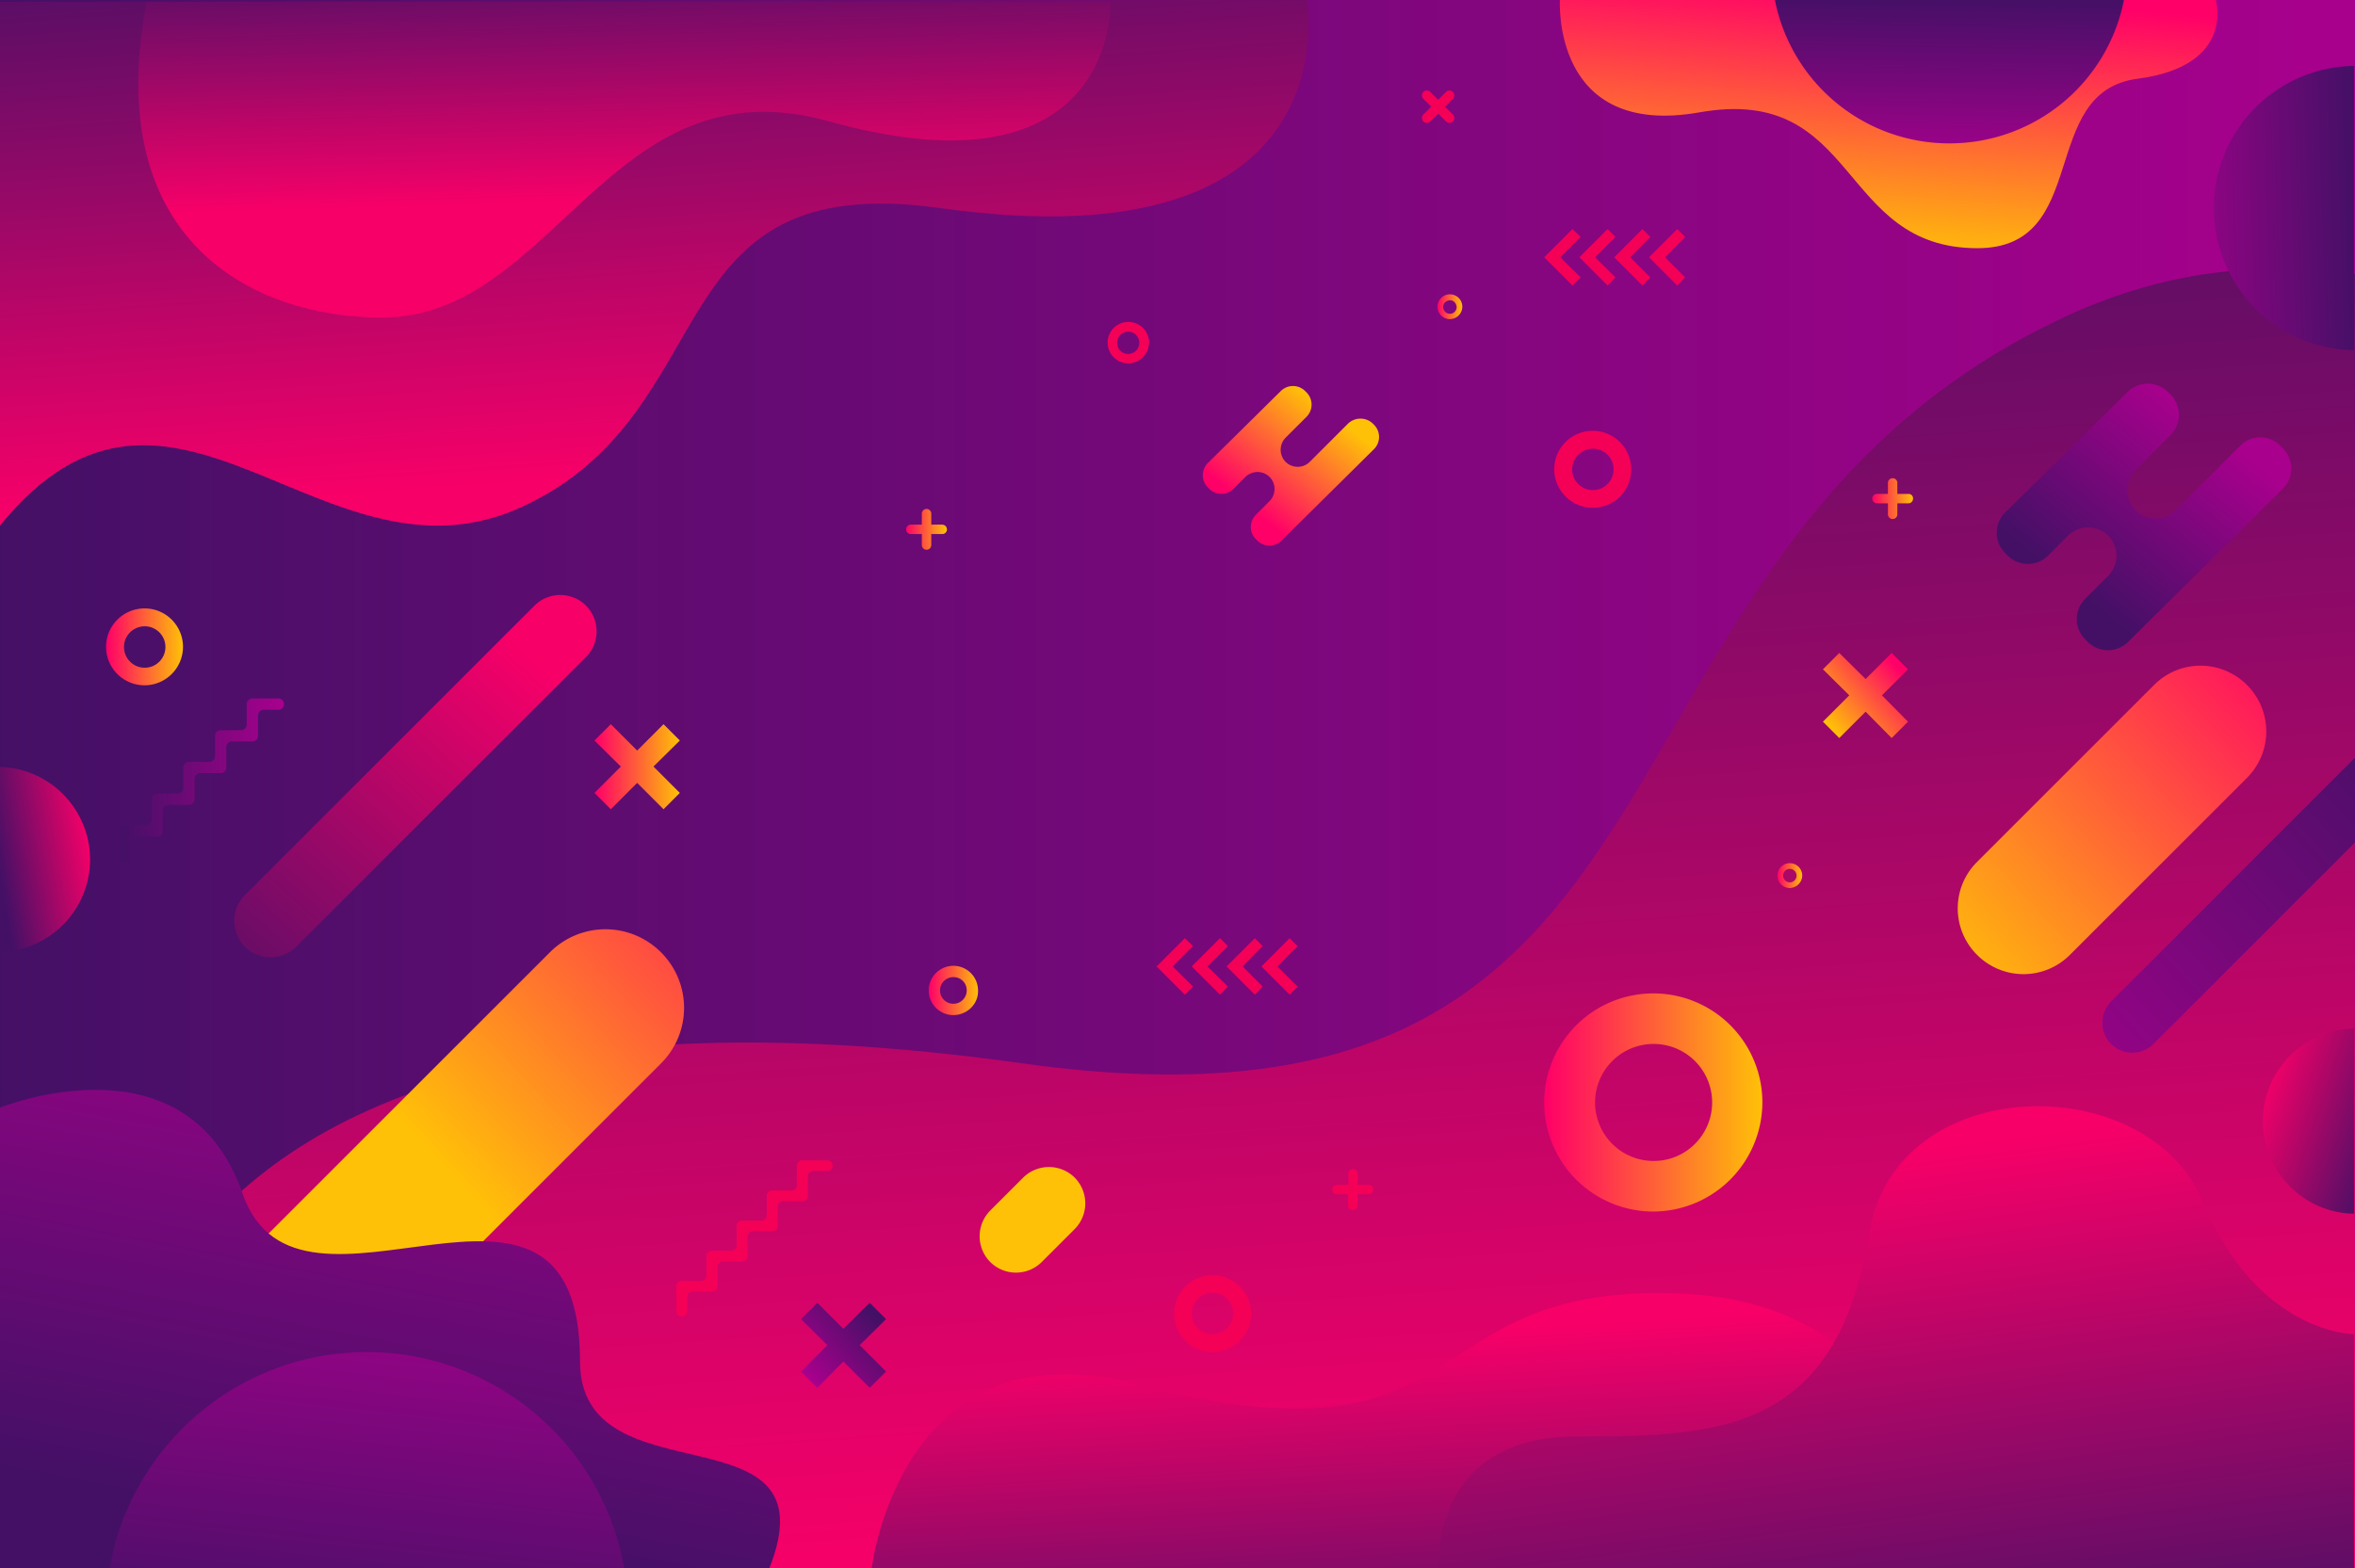 <svg id="ELEMENT_3_" xmlns="http://www.w3.org/2000/svg" xmlns:xlink="http://www.w3.org/1999/xlink" width="1369" height="912" viewBox="0 0 1369 912">
  <defs>
    <linearGradient id="linear-gradient" y1="0.5" x2="1" y2="0.5" gradientUnits="objectBoundingBox">
      <stop offset="0" stop-color="#441066"/>
      <stop offset="1" stop-color="#a9008d"/>
    </linearGradient>
    <clipPath id="clip-path">
      <rect id="Rectangle_35" data-name="Rectangle 35" width="1369" height="912"/>
    </clipPath>
    <linearGradient id="linear-gradient-2" x1="0.293" y1="0.988" x2="0.145" y2="0.022" gradientUnits="objectBoundingBox">
      <stop offset="0" stop-color="#f70068"/>
      <stop offset="1" stop-color="#441066"/>
    </linearGradient>
    <linearGradient id="linear-gradient-3" x1="0.23" y1="0.739" x2="0.74" y2="0.175" gradientUnits="objectBoundingBox">
      <stop offset="0.005" stop-color="#ff0068"/>
      <stop offset="1" stop-color="#ffc107"/>
    </linearGradient>
    <linearGradient id="linear-gradient-4" x1="0.23" y1="0.738" x2="0.741" y2="0.172" xlink:href="#linear-gradient"/>
    <linearGradient id="linear-gradient-5" x1="-5.691" y1="5.142" x2="-2.596" y2="5.142" xlink:href="#linear-gradient-3"/>
    <linearGradient id="linear-gradient-6" x1="1.217" y1="-0.192" x2="0.575" y2="0.406" xlink:href="#linear-gradient-3"/>
    <linearGradient id="linear-gradient-7" x1="0.001" y1="0.498" x2="1.006" y2="0.498" xlink:href="#linear-gradient-3"/>
    <linearGradient id="linear-gradient-8" x1="-0.006" y1="0.504" x2="0.993" y2="0.504" xlink:href="#linear-gradient-3"/>
    <linearGradient id="linear-gradient-9" x1="-0.001" y1="0.498" x2="0.997" y2="0.498" xlink:href="#linear-gradient-3"/>
    <linearGradient id="linear-gradient-10" x1="0.001" y1="0.502" x2="1.001" y2="0.502" xlink:href="#linear-gradient-3"/>
    <linearGradient id="linear-gradient-11" x1="0.001" y1="0.5" x2="1.001" y2="0.5" xlink:href="#linear-gradient-3"/>
    <linearGradient id="linear-gradient-13" x1="0.377" y1="0.208" x2="0.632" y2="1.459" xlink:href="#linear-gradient-2"/>
    <linearGradient id="linear-gradient-14" x1="0.372" y1="0.198" x2="0.619" y2="1.256" xlink:href="#linear-gradient-2"/>
    <linearGradient id="linear-gradient-15" x1="-0.001" y1="0.501" x2="0.996" y2="0.501" xlink:href="#linear-gradient"/>
    <linearGradient id="linear-gradient-16" x1="0.799" y1="0.157" x2="-0.163" y2="1.205" xlink:href="#linear-gradient-2"/>
    <linearGradient id="linear-gradient-17" x1="3.992" y1="3.069" x2="2.825" y2="4.142" xlink:href="#linear-gradient-3"/>
    <linearGradient id="linear-gradient-18" x1="-0.031" y1="-1.031" x2="-1.295" y2="0.131" xlink:href="#linear-gradient"/>
    <linearGradient id="linear-gradient-19" x1="0.881" y1="0.17" x2="0.076" y2="0.865" xlink:href="#linear-gradient"/>
    <linearGradient id="linear-gradient-20" x1="0.883" y1="0.17" x2="0.077" y2="0.865" xlink:href="#linear-gradient-3"/>
    <linearGradient id="linear-gradient-21" x1="0.002" y1="0.5" x2="0.998" y2="0.5" xlink:href="#linear-gradient-3"/>
    <linearGradient id="linear-gradient-22" x1="0.542" y1="0.781" x2="0.394" y2="-0.185" xlink:href="#linear-gradient-2"/>
    <linearGradient id="linear-gradient-23" x1="0.539" y1="0.628" x2="0.464" y2="-0.214" xlink:href="#linear-gradient-2"/>
    <linearGradient id="linear-gradient-24" x1="0.373" y1="0.922" x2="0.691" y2="-0.145" xlink:href="#linear-gradient"/>
    <linearGradient id="linear-gradient-25" x1="0.374" y1="1.41" x2="0.85" y2="-0.442" xlink:href="#linear-gradient"/>
    <linearGradient id="linear-gradient-26" x1="-0.008" y1="0.5" x2="1.004" y2="0.5" xlink:href="#linear-gradient-3"/>
    <linearGradient id="linear-gradient-27" x1="-0.013" y1="0.506" x2="1" y2="0.506" xlink:href="#linear-gradient-3"/>
    <linearGradient id="linear-gradient-28" x1="0.521" y1="-0.032" x2="0.297" y2="0.996" xlink:href="#linear-gradient-3"/>
    <linearGradient id="linear-gradient-29" x1="0.501" y1="-0.022" x2="0.452" y2="1.193" xlink:href="#linear-gradient"/>
    <linearGradient id="linear-gradient-30" x1="0.941" y1="0.221" x2="-0.006" y2="0.557" xlink:href="#linear-gradient-2"/>
    <linearGradient id="linear-gradient-31" x1="0.151" y1="0.081" x2="1.214" y2="0.834" xlink:href="#linear-gradient-2"/>
    <linearGradient id="linear-gradient-32" x1="1.02" y1="0.496" x2="-0.423" y2="0.593" xlink:href="#linear-gradient"/>
  </defs>
  <rect id="RECTANGLE_1_" width="1369" height="912" fill="url(#linear-gradient)"/>
  <g id="ELEMENT_2_">
    <g id="Group_2" data-name="Group 2" clip-path="url(#clip-path)">
      <path id="Path_7" data-name="Path 7" d="M34.466,850.609S-36.692,462.89,568.332,547.732c416.182,58.386,307.62-294.484,605.206-433.88,290.47-136.112,510.511,281.164,761.571-27.916V847.69Z" transform="translate(26.292 70.61)" fill="url(#linear-gradient-2)"/>
    </g>
    <g id="Group_3" data-name="Group 3" clip-path="url(#clip-path)">
      <path id="Path_8" data-name="Path 8" d="M467.656,144.874l-22.26,22.26a10.022,10.022,0,0,1-14.049,0h0a10.022,10.022,0,0,1,0-14.049l12.225-12.225a10.022,10.022,0,0,0,0-14.049l-.912-.912a10.022,10.022,0,0,0-14.049,0L386.1,167.864a10.022,10.022,0,0,0,0,14.049l.912.912a10.022,10.022,0,0,0,14.049,0l6.933-6.933a10.022,10.022,0,0,1,14.049,0h0a10.022,10.022,0,0,1,0,14.049l-8.028,8.028a10.022,10.022,0,0,0,0,14.049l.912.912a10.022,10.022,0,0,0,14.049,0L482.8,159.653a10.022,10.022,0,0,0,0-14.049l-.912-.912A10.43,10.43,0,0,0,467.656,144.874Z" transform="translate(315.991 101.441)" fill="url(#linear-gradient-3)"/>
    </g>
    <g id="Group_4" data-name="Group 4" clip-path="url(#clip-path)">
      <path id="Path_9" data-name="Path 9" d="M777.624,158.447l-37.4,37.4a16.63,16.63,0,0,1-23.354,0h0a16.63,16.63,0,0,1,0-23.354L737.3,152.061a16.63,16.63,0,0,0,0-23.354l-1.642-1.642a16.63,16.63,0,0,0-23.354,0l-71.34,70.245a16.63,16.63,0,0,0,0,23.354l1.642,1.642a16.63,16.63,0,0,0,23.354,0l11.677-11.677a16.63,16.63,0,0,1,23.354,0h0a16.63,16.63,0,0,1,0,23.354l-13.5,13.5a16.63,16.63,0,0,0,0,23.354l1.642,1.642a16.63,16.63,0,0,0,23.354,0l90.133-89.221a16.63,16.63,0,0,0,0-23.354l-1.642-1.642A16.465,16.465,0,0,0,777.624,158.447Z" transform="translate(524.563 100.823)" fill="url(#linear-gradient-4)"/>
    </g>
    <g id="Group_5" data-name="Group 5" clip-path="url(#clip-path)">
      <path id="Path_10" data-name="Path 10" d="M367.363,408.006l-19.158,19.158a21.254,21.254,0,0,1-29.923,0h0a21.254,21.254,0,0,1,0-29.923l19.158-19.158a21.254,21.254,0,0,1,29.923,0h0A21.254,21.254,0,0,1,367.363,408.006Z" transform="translate(257.365 306.674)" fill="url(#linear-gradient-5)"/>
    </g>
    <g id="Group_6" data-name="Group 6" clip-path="url(#clip-path)">
      <path id="Path_11" data-name="Path 11" d="M356.176,374.15,112.05,618.276a45.591,45.591,0,0,1-64.589,0h0a45.59,45.59,0,0,1,0-64.589L291.586,309.561a45.591,45.591,0,0,1,64.589,0h0A45.591,45.591,0,0,1,356.176,374.15Z" transform="translate(28.076 244.193)" fill="url(#linear-gradient-6)"/>
    </g>
    <g id="Group_7" data-name="Group 7" clip-path="url(#clip-path)">
      <path id="Path_12" data-name="Path 12" d="M218.6,460.663h0a3.075,3.075,0,0,1-3.1-3.1v-14.6a3.075,3.075,0,0,1,3.1-3.1h11.312a3.075,3.075,0,0,0,3.1-3.1V425.449a3.075,3.075,0,0,1,3.1-3.1H247.43a3.075,3.075,0,0,0,3.1-3.1V407.933a3.075,3.075,0,0,1,3.1-3.1h11.312a3.075,3.075,0,0,0,3.1-3.1V390.417a3.075,3.075,0,0,1,3.1-3.1h11.312a3.075,3.075,0,0,0,3.1-3.1V372.9a3.075,3.075,0,0,1,3.1-3.1h14.6a3.075,3.075,0,0,1,3.1,3.1h0a3.075,3.075,0,0,1-3.1,3.1h-8.21a3.075,3.075,0,0,0-3.1,3.1v11.312a3.075,3.075,0,0,1-3.1,3.1H277.535a3.075,3.075,0,0,0-3.1,3.1v11.312a3.075,3.075,0,0,1-3.1,3.1H260.019a3.075,3.075,0,0,0-3.1,3.1v11.312a3.075,3.075,0,0,1-3.1,3.1H242.5a3.075,3.075,0,0,0-3.1,3.1v11.312a3.075,3.075,0,0,1-3.1,3.1H224.988a3.075,3.075,0,0,0-3.1,3.1v8.21A3.271,3.271,0,0,1,218.6,460.663Z" transform="translate(177.692 304.921)" fill="#f50057"/>
    </g>
    <g id="Group_8" data-name="Group 8" clip-path="url(#clip-path)">
      <path id="Path_13" data-name="Path 13" d="M310.5,336.447a14.325,14.325,0,1,1,14.049-14.414C324.912,329.7,318.526,336.265,310.5,336.447Zm-.365-22.077a7.755,7.755,0,1,0,7.846,7.663A7.636,7.636,0,0,0,310.133,314.37Z" transform="translate(243.985 253.797)" fill="url(#linear-gradient-7)"/>
    </g>
    <g id="Group_9" data-name="Group 9" clip-path="url(#clip-path)">
      <path id="Path_14" data-name="Path 14" d="M465.3,108.214a7.208,7.208,0,1,1,7.116-7.3A7.284,7.284,0,0,1,465.3,108.214Zm-.183-10.947a3.924,3.924,0,1,0,4.014,3.832C468.947,98.909,467.123,97.084,465.116,97.267Z" transform="translate(377.648 77.344)" fill="url(#linear-gradient-8)"/>
    </g>
    <g id="Group_10" data-name="Group 10" clip-path="url(#clip-path)">
      <path id="Path_15" data-name="Path 15" d="M573.6,289.514a7.208,7.208,0,1,1,7.116-7.3A7.4,7.4,0,0,1,573.6,289.514Zm-.182-11.13a3.924,3.924,0,1,0,4.014,3.832A4.013,4.013,0,0,0,573.416,278.384Z" transform="translate(466.947 226.836)" fill="url(#linear-gradient-9)"/>
    </g>
    <g id="Group_11" data-name="Group 11" clip-path="url(#clip-path)">
      <path id="Path_16" data-name="Path 16" d="M56.608,238.6A22.355,22.355,0,1,1,78.5,215.8,22.4,22.4,0,0,1,56.608,238.6Zm-.547-34.3a12.043,12.043,0,1,0,12.225,11.86A12.028,12.028,0,0,0,56.061,204.3Z" transform="translate(27.869 159.881)" fill="url(#linear-gradient-10)"/>
    </g>
    <g id="Group_12" data-name="Group 12" clip-path="url(#clip-path)">
      <path id="Path_17" data-name="Path 17" d="M518.008,182A22.355,22.355,0,1,1,539.9,159.2,22.16,22.16,0,0,1,518.008,182Zm-.547-34.3a12.043,12.043,0,1,0,12.225,11.86A12.028,12.028,0,0,0,517.461,147.7Z" transform="translate(408.32 113.211)" fill="#f50057"/>
    </g>
    <g id="Group_13" data-name="Group 13" clip-path="url(#clip-path)">
      <path id="Path_18" data-name="Path 18" d="M396.908,451.1A22.355,22.355,0,1,1,418.8,428.3,22.4,22.4,0,0,1,396.908,451.1Zm-.73-34.484a12.043,12.043,0,1,0,12.225,11.86A12.035,12.035,0,0,0,396.178,416.619Z" transform="translate(308.466 335.099)" fill="#f50057"/>
    </g>
    <g id="Group_14" data-name="Group 14" clip-path="url(#clip-path)">
      <path id="Path_19" data-name="Path 19" d="M365.127,126.686a12.043,12.043,0,1,1,11.86-12.225A12.273,12.273,0,0,1,365.127,126.686Zm-.365-18.428a6.478,6.478,0,1,0,6.568,6.386A6.5,6.5,0,0,0,364.762,108.258Z" transform="translate(290.984 84.598)" fill="#f50057"/>
    </g>
    <g id="Group_15" data-name="Group 15" clip-path="url(#clip-path)">
      <path id="Path_20" data-name="Path 20" d="M556.593,443.41a63.414,63.414,0,1,1,62.218-64.589A63.633,63.633,0,0,1,556.593,443.41Zm-1.642-97.431a34.034,34.034,0,1,0,34.667,33.389A34.034,34.034,0,0,0,554.951,345.979Z" transform="translate(405.679 261.051)" fill="url(#linear-gradient-11)"/>
    </g>
    <g id="Group_16" data-name="Group 16" clip-path="url(#clip-path)">
      <path id="Path_21" data-name="Path 21" d="M275.593,182.91a63.414,63.414,0,1,1,62.217-64.589A63.633,63.633,0,0,1,275.593,182.91Zm-1.642-97.431a34.034,34.034,0,1,0,34.667,33.389A34.034,34.034,0,0,0,273.951,85.479Z" transform="translate(173.978 46.254)" fill="url(#linear-gradient-11)"/>
    </g>
    <g id="Group_21" data-name="Group 21" clip-path="url(#clip-path)">
      <g id="Group_17" data-name="Group 17" transform="translate(897.683 133.193)">
        <path id="Path_22" data-name="Path 22" d="M508.421,105.842,492,89.421,508.421,73l4.744,4.561-11.86,11.86,11.86,11.677Z" transform="translate(-492 -73)" fill="#f50057"/>
      </g>
      <g id="Group_18" data-name="Group 18" transform="translate(918.118 133.193)">
        <path id="Path_23" data-name="Path 23" d="M519.621,105.842,503.2,89.421,519.621,73l4.561,4.561-11.86,11.86,11.86,11.677Z" transform="translate(-503.2 -73)" fill="#f50057"/>
      </g>
      <g id="Group_19" data-name="Group 19" transform="translate(938.37 133.193)">
        <path id="Path_24" data-name="Path 24" d="M530.721,105.842,514.3,89.421,530.721,73l4.561,4.561-11.677,11.86L535.282,101.1Z" transform="translate(-514.3 -73)" fill="#f50057"/>
      </g>
      <g id="Group_20" data-name="Group 20" transform="translate(958.623 133.193)">
        <path id="Path_25" data-name="Path 25" d="M541.821,105.842,525.4,89.421,541.821,73l4.561,4.561-11.677,11.86L546.382,101.1Z" transform="translate(-525.4 -73)" fill="#f50057"/>
      </g>
    </g>
    <g id="Group_26" data-name="Group 26" clip-path="url(#clip-path)">
      <g id="Group_22" data-name="Group 22" transform="translate(672.35 545.543)">
        <path id="Path_26" data-name="Path 26" d="M384.921,331.842,368.5,315.421,384.921,299l4.744,4.561-11.86,11.86,11.86,11.677Z" transform="translate(-368.5 -299)" fill="#f50057"/>
      </g>
      <g id="Group_23" data-name="Group 23" transform="translate(692.785 545.543)">
        <path id="Path_27" data-name="Path 27" d="M396.121,331.842,379.7,315.421,396.121,299l4.561,4.561-11.86,11.86,11.86,11.677Z" transform="translate(-379.7 -299)" fill="#f50057"/>
      </g>
      <g id="Group_24" data-name="Group 24" transform="translate(713.037 545.543)">
        <path id="Path_28" data-name="Path 28" d="M407.221,331.842,390.8,315.421,407.221,299l4.561,4.561-11.677,11.86L411.782,327.1Z" transform="translate(-390.8 -299)" fill="#f50057"/>
      </g>
      <g id="Group_25" data-name="Group 25" transform="translate(733.29 545.543)">
        <path id="Path_29" data-name="Path 29" d="M418.321,331.842,401.9,315.421,418.321,299l4.561,4.561-11.677,11.86L422.882,327.1Z" transform="translate(-401.9 -299)" fill="#f50057"/>
      </g>
    </g>
    <g id="Group_27" data-name="Group 27" clip-path="url(#clip-path)">
      <path id="Path_30" data-name="Path 30" d="M277.7,572.482S293.939,429.62,430.963,465.016c205.445,53.277,157.459-60.21,318.933-52.547,149.979,7.116,149.249,160.014,149.249,160.014Z" transform="translate(228.98 339.797)" fill="url(#linear-gradient-13)"/>
      <path id="Path_31" data-name="Path 31" d="M458.227,621.591s-5.109-77,80.1-77,151.621-2.737,170.6-118.414c15.509-94.33,161.838-95.424,193.768-18.246s87.944,77.179,87.944,77.179V621.591Z" transform="translate(377.786 290.688)" fill="url(#linear-gradient-14)"/>
    </g>
    <g id="Group_28" data-name="Group 28" clip-path="url(#clip-path)">
      <path id="Path_32" data-name="Path 32" d="M41.484,318.024h0A3.271,3.271,0,0,1,38.2,314.74V299.6a3.271,3.271,0,0,1,3.284-3.284h11.86a3.271,3.271,0,0,0,3.284-3.284v-11.86a3.271,3.271,0,0,1,3.284-3.284h11.86a3.271,3.271,0,0,0,3.284-3.284V262.74a3.271,3.271,0,0,1,3.284-3.284H90.2a3.271,3.271,0,0,0,3.284-3.284v-11.86a3.271,3.271,0,0,1,3.284-3.284h11.86a3.271,3.271,0,0,0,3.284-3.284v-11.86A3.271,3.271,0,0,1,115.2,222.6H130.34a3.271,3.271,0,0,1,3.284,3.284h0a3.271,3.271,0,0,1-3.284,3.284h-8.575a3.271,3.271,0,0,0-3.284,3.284v11.86A3.271,3.271,0,0,1,115.2,247.6h-11.86a3.271,3.271,0,0,0-3.284,3.284v11.86a3.271,3.271,0,0,1-3.284,3.284H84.909a3.271,3.271,0,0,0-3.284,3.284v11.86a3.271,3.271,0,0,1-3.284,3.284H66.481a3.271,3.271,0,0,0-3.284,3.284V299.6a3.271,3.271,0,0,1-3.284,3.284H48.053a3.271,3.271,0,0,0-3.284,3.284v8.575A3.271,3.271,0,0,1,41.484,318.024Z" transform="translate(31.498 183.547)" fill="url(#linear-gradient-15)"/>
    </g>
    <g id="Group_29" data-name="Group 29" clip-path="url(#clip-path)">
      <path id="Path_33" data-name="Path 33" d="M279.112,225.706,110.706,394.112a21.254,21.254,0,0,1-29.923,0h0a21.254,21.254,0,0,1,0-29.923L249.19,195.783a21.254,21.254,0,0,1,29.923,0h0A21.254,21.254,0,0,1,279.112,225.706Z" transform="translate(61.533 156.357)" fill="url(#linear-gradient-16)"/>
    </g>
    <g id="Group_30" data-name="Group 30" clip-path="url(#clip-path)">
      <path id="Path_34" data-name="Path 34" d="M791.883,277.378,688.978,380.283a38.1,38.1,0,0,1-54.007,0h0a38.1,38.1,0,0,1,0-54.007L737.876,223.371a38.1,38.1,0,0,1,54.007,0h0A38.1,38.1,0,0,1,791.883,277.378Z" transform="translate(514.318 174.93)" fill="url(#linear-gradient-17)"/>
    </g>
    <g id="Group_31" data-name="Group 31" clip-path="url(#clip-path)">
      <path id="Path_35" data-name="Path 35" d="M860.993,257.62,699.52,419.093a17.51,17.51,0,0,1-24.631,0h0a17.51,17.51,0,0,1,0-24.632L836.362,232.988a17.51,17.51,0,0,1,24.631,0h0A17.184,17.184,0,0,1,860.993,257.62Z" transform="translate(552.309 187.937)" fill="url(#linear-gradient-18)"/>
    </g>
    <g id="Group_32" data-name="Group 32" clip-path="url(#clip-path)">
      <path id="Path_36" data-name="Path 36" d="M304.646,455.158l-15.326-15.326,15.326-15.144-9.488-9.488-15.326,15.144L264.688,415.2l-9.488,9.488,15.326,15.144L255.2,455.158l9.488,9.488,15.144-15.326,15.326,15.326Z" transform="translate(210.427 342.356)" fill="url(#linear-gradient-19)"/>
    </g>
    <g id="Group_33" data-name="Group 33" clip-path="url(#clip-path)">
      <path id="Path_37" data-name="Path 37" d="M630.246,248.058,615.1,232.732l15.144-15.144-9.488-9.488-15.144,15.144L590.288,208.1l-9.488,9.488,15.326,15.144L580.8,248.058l9.488,9.488,15.326-15.326,15.144,15.326Z" transform="translate(478.903 171.591)" fill="url(#linear-gradient-20)"/>
    </g>
    <g id="Group_34" data-name="Group 34" clip-path="url(#clip-path)">
      <path id="Path_38" data-name="Path 38" d="M239.028,240.288,229.54,230.8l-15.326,15.326L198.888,230.8l-9.488,9.488,15.326,15.144L189.4,270.758l9.488,9.488,15.326-15.326,15.326,15.326,9.488-9.488L223.7,255.432Z" transform="translate(156.171 190.308)" fill="url(#linear-gradient-21)"/>
    </g>
    <g id="Group_35" data-name="Group 35" clip-path="url(#clip-path)">
      <path id="Path_39" data-name="Path 39" d="M759.563,0s28.463,154.9-213.291,120.968C379.873,97.614,423.3,238.652,304.336,294.3,188.294,348.855,100.351,182.091,0,305.613V1.095Z" fill="url(#linear-gradient-22)"/>
      <path id="Path_40" data-name="Path 40" d="M609.191.6s4.744,116.407-164.21,69.333c-126.807-35.4-158.919,114.217-259.452,114.217-73.712,0-163.3-43.607-136.659-183.551H609.191Z" transform="translate(36.337 0.495)" fill="url(#linear-gradient-23)"/>
    </g>
    <g id="Group_37" data-name="Group 37" clip-path="url(#clip-path)">
      <g id="Group_36" data-name="Group 36" transform="translate(0 633.726)">
        <path id="Path_41" data-name="Path 41" d="M0,357.674s108.561-44.154,141.038,49.993c32.477,93.965,196.14-47.256,196.14,97.431,0,82.835,148.519,24.267,109.838,120.968H0Z" transform="translate(0 -347.331)" fill="url(#linear-gradient-24)"/>
        <path id="Path_42" data-name="Path 42" d="M334.128,556.977A151.808,151.808,0,0,0,184.514,430.9c-74.989,0-137.389,54.554-149.614,126.077Z" transform="translate(28.777 -278.424)" fill="url(#linear-gradient-25)"/>
      </g>
    </g>
    <g id="Group_38" data-name="Group 38" clip-path="url(#clip-path)">
      <path id="Path_43" data-name="Path 43" d="M467.008,29.671l-4.561,4.561-4.561-4.561a2.838,2.838,0,0,0-4.014,4.014l4.561,4.561-4.561,4.561a2.838,2.838,0,0,0,4.014,4.014l4.561-4.561,4.561,4.561a2.838,2.838,0,1,0,4.014-4.014l-4.561-4.561,4.561-4.561a2.838,2.838,0,1,0-4.014-4.014Z" transform="translate(373.566 23.788)" fill="#f50057"/>
    </g>
    <g id="Group_39" data-name="Group 39" clip-path="url(#clip-path)">
      <path id="Path_44" data-name="Path 44" d="M445.665,381.723h-6.386v-6.386a2.737,2.737,0,0,0-5.474,0v6.386h-6.568a2.737,2.737,0,1,0,0,5.474h6.386v6.386a2.737,2.737,0,1,0,5.474,0V387.2h6.386a2.687,2.687,0,0,0,2.737-2.737A2.539,2.539,0,0,0,445.665,381.723Z" transform="translate(350.025 307.23)" fill="#f50057"/>
    </g>
    <g id="Group_40" data-name="Group 40" clip-path="url(#clip-path)">
      <path id="Path_45" data-name="Path 45" d="M617.482,161.523H611.1v-6.386a2.737,2.737,0,1,0-5.474,0v6.386h-6.386a2.737,2.737,0,0,0,0,5.474h6.386v6.386a2.737,2.737,0,1,0,5.474,0V167h6.386a2.687,2.687,0,0,0,2.737-2.737A2.582,2.582,0,0,0,617.482,161.523Z" transform="translate(491.849 125.663)" fill="url(#linear-gradient-26)"/>
    </g>
    <g id="Group_41" data-name="Group 41" clip-path="url(#clip-path)">
      <path id="Path_46" data-name="Path 46" d="M309.682,171.323H303.3v-6.386a2.737,2.737,0,1,0-5.474,0v6.386h-6.386a2.737,2.737,0,0,0,0,5.474h6.386v6.386a2.737,2.737,0,1,0,5.474,0V176.8h6.386a2.687,2.687,0,0,0,2.737-2.737A2.806,2.806,0,0,0,309.682,171.323Z" transform="translate(238.05 133.743)" fill="url(#linear-gradient-27)"/>
    </g>
    <g id="Group_42" data-name="Group 42" clip-path="url(#clip-path)">
      <path id="Path_47" data-name="Path 47" d="M497.028.212s-5.291,81.01,81.193,65.684c93.052-16.421,80.1,79,161.473,79,66.6,0,34.667-90.863,93.052-98.526S878-.7,878-.7Z" transform="translate(409.777 -0.577)" fill="url(#linear-gradient-28)"/>
      <path id="Path_48" data-name="Path 48" d="M565.5,0A103.374,103.374,0,0,0,666.945,83.382,103.374,103.374,0,0,0,768.391,0Z" transform="translate(466.288)" fill="url(#linear-gradient-29)"/>
    </g>
    <g id="Group_43" data-name="Group 43" clip-path="url(#clip-path)">
      <path id="Path_49" data-name="Path 49" d="M0,244.4V352.049a53.871,53.871,0,0,0,52.365-53.824A53.993,53.993,0,0,0,0,244.4Z" transform="translate(0 201.522)" fill="url(#linear-gradient-30)"/>
    </g>
    <g id="Group_44" data-name="Group 44" clip-path="url(#clip-path)">
      <path id="Path_50" data-name="Path 50" d="M773.912,327.8a53.832,53.832,0,0,0,0,107.649Z" transform="translate(594.506 270.29)" fill="url(#linear-gradient-31)"/>
    </g>
    <g id="Group_45" data-name="Group 45" clip-path="url(#clip-path)">
      <path id="Path_51" data-name="Path 51" d="M786.94,21a82.658,82.658,0,0,0,0,165.3Z" transform="translate(581.478 17.316)" fill="url(#linear-gradient-32)"/>
    </g>
  </g>
</svg>
